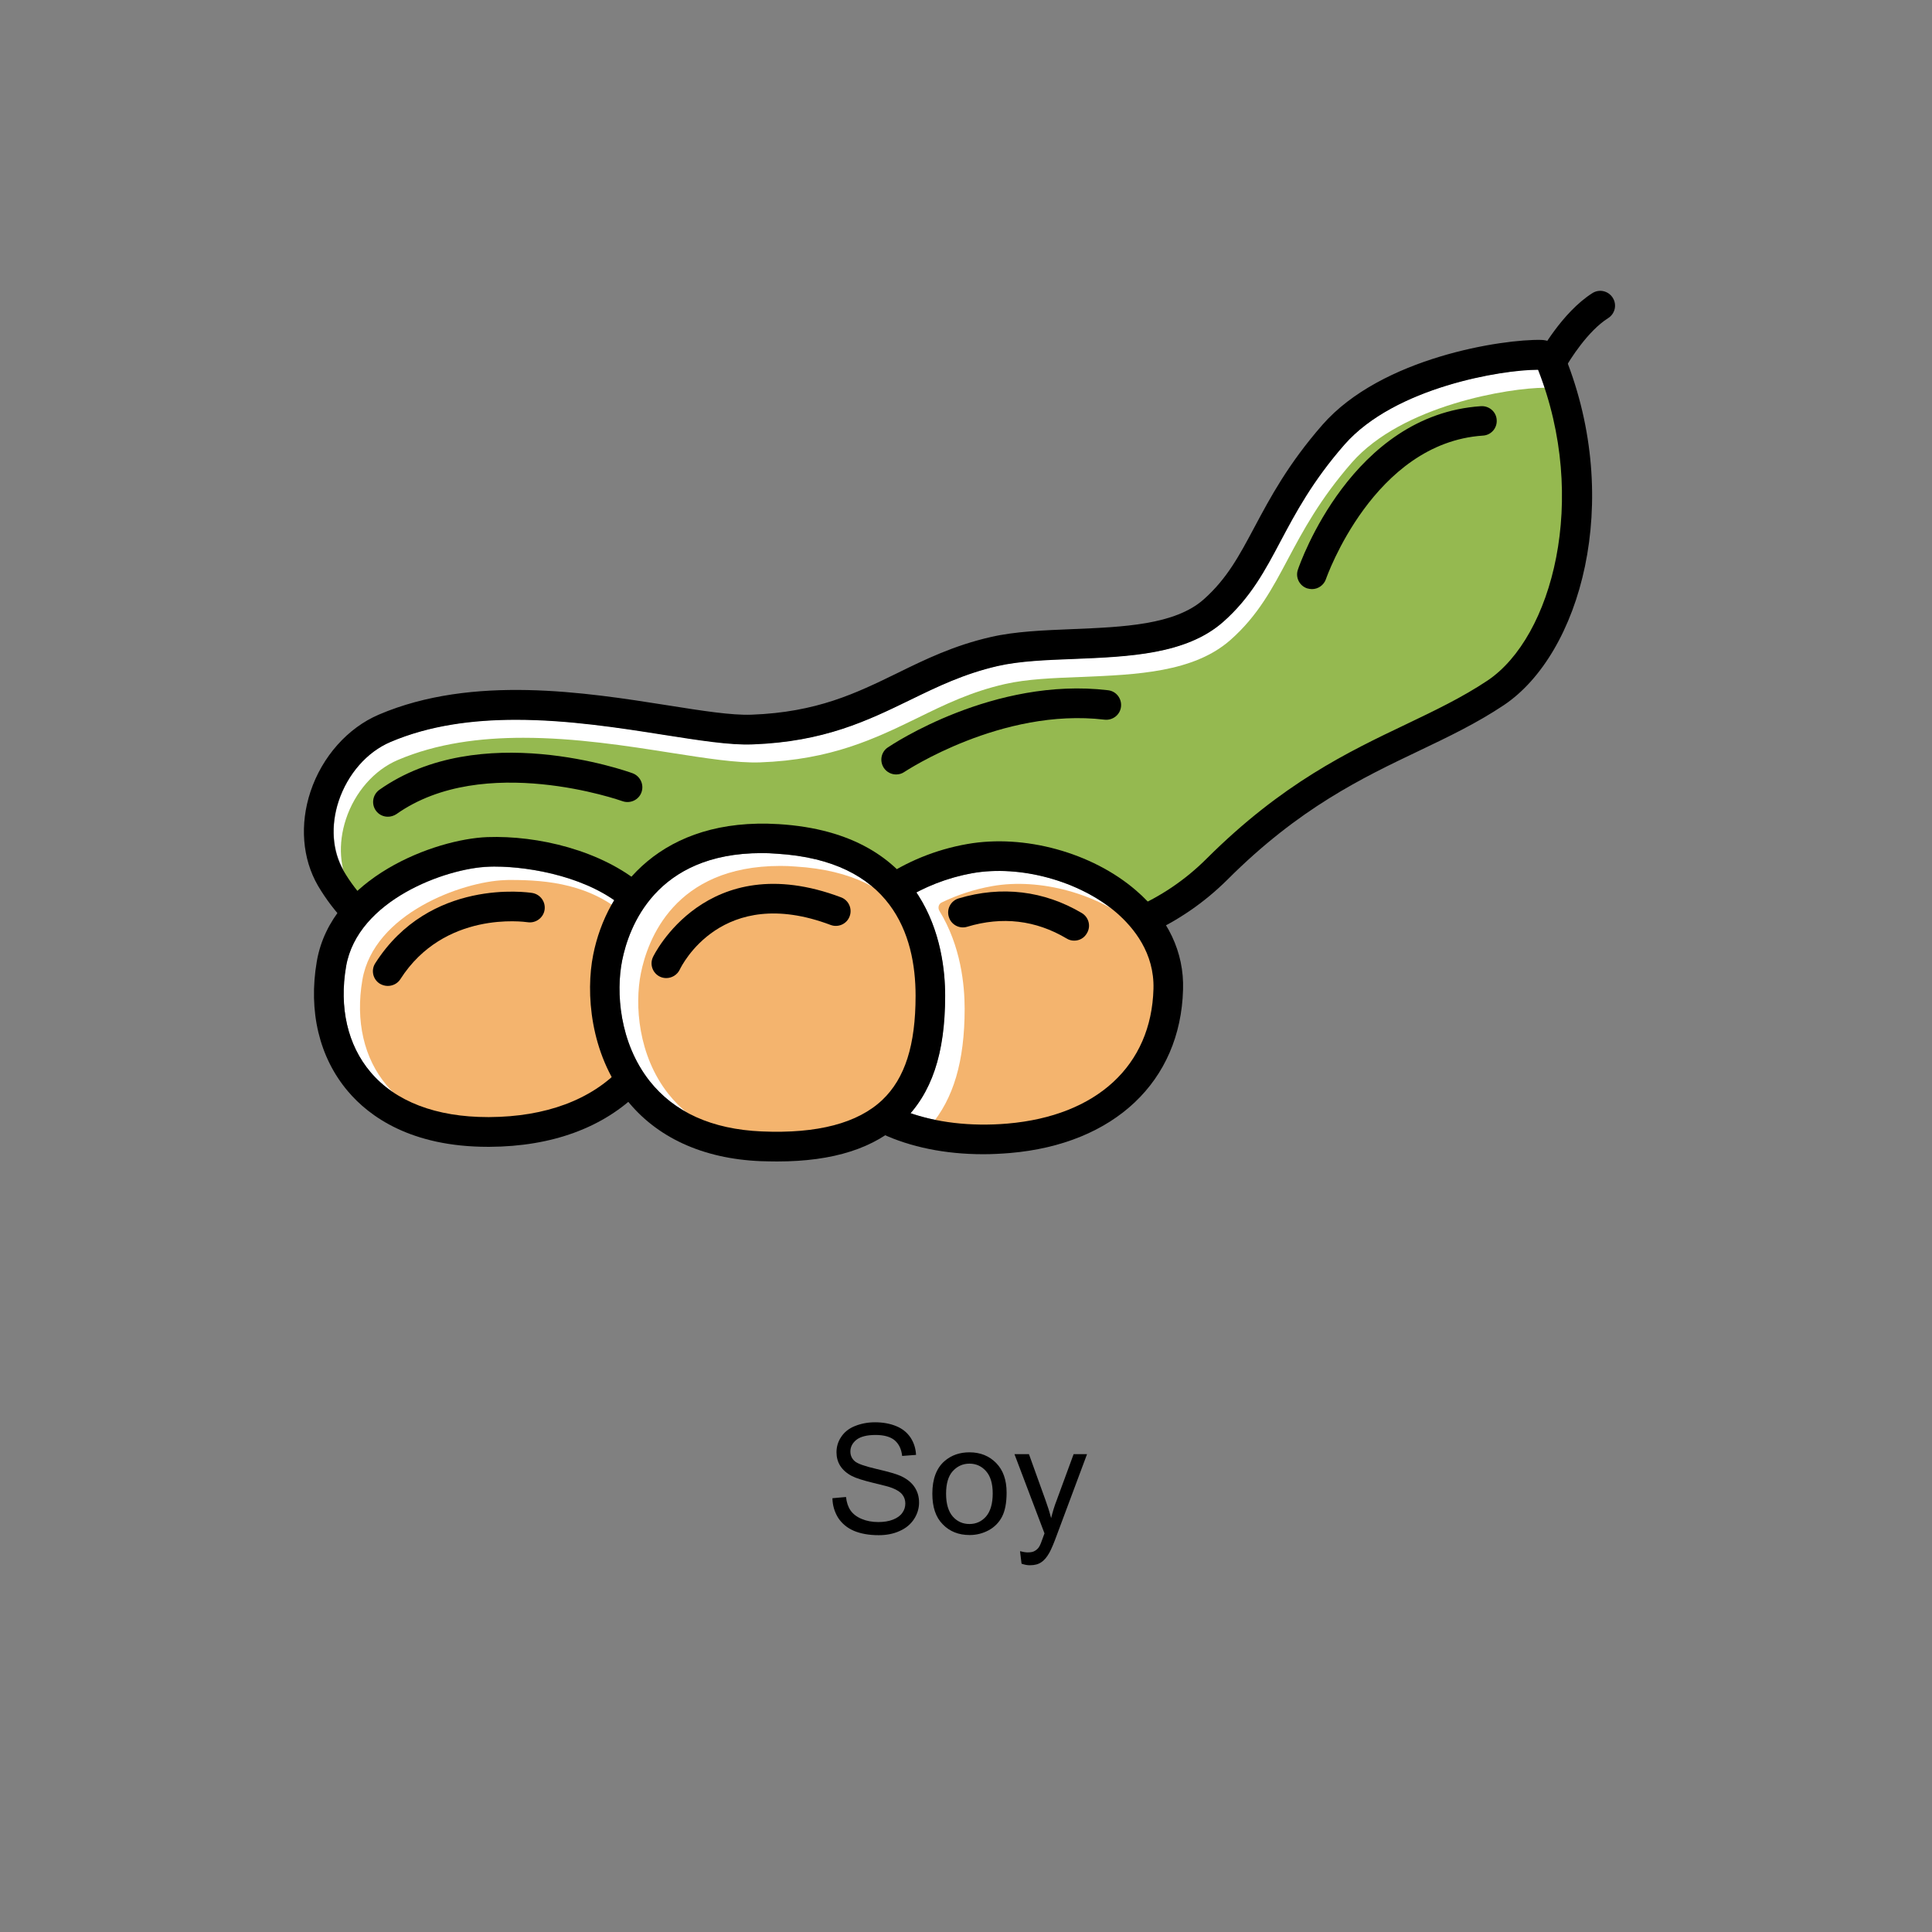 <?xml version="1.0" encoding="utf-8"?>
<!-- Generator: Adobe Illustrator 27.6.1, SVG Export Plug-In . SVG Version: 6.00 Build 0)  -->
<svg version="1.1" id="Ebene_1" xmlns="http://www.w3.org/2000/svg" xmlns:xlink="http://www.w3.org/1999/xlink" x="0px" y="0px"
	 viewBox="0 0 128 128" style="enable-background:new 0 0 128 128;" xml:space="preserve">
<rect x="0" y="0" width="128" height="128" fill="#808080" stroke="none"/>
<style type="text/css">
	.st0{fill:#FFFFFF;}
	.st1{fill:#F4B46E;}
	.st2{fill:#95B950;}
</style>
<g>
	<g>
		<path class="st0" d="M73.98,60.47c-2.45-2.11-6.37-3.19-9.55-2.62c-1.32,0.23-2.58,0.68-3.72,1.28c1.62,2.41,1.91,5.19,1.9,6.84
			c0,3.48-0.74,5.98-2.29,7.78c1.83,0.63,4.05,0.9,6.44,0.7c5.91-0.51,9.53-3.84,9.67-8.92C76.49,63.15,75.13,61.47,73.98,60.47z"/>
		<path class="st1" d="M75.27,61.33c-2.45-2.11-6.37-3.19-9.55-2.62c-1.17,0.21-2.3,0.58-3.33,1.08c-0.21,0.1-0.27,0.36-0.15,0.56
			c1.42,2.32,1.67,4.91,1.67,6.48c0,3.48-0.74,5.98-2.29,7.78c1.83,0.63,4.05,0.9,6.44,0.7c5.91-0.51,9.53-3.84,9.67-8.92
			C77.78,64.01,76.42,62.32,75.27,61.33z"/>
		<path class="st0" d="M79.97,56.86c4.99-4.99,9.36-7.07,13.22-8.9c1.91-0.91,3.7-1.76,5.38-2.89c4.3-2.88,6.73-12.03,3.35-20.59
			c-0.01,0-0.02,0-0.03,0c-2.35,0-9.46,1.15-12.8,4.96c-2.12,2.43-3.24,4.53-4.23,6.39c-1.02,1.92-1.98,3.74-3.8,5.35
			c-2.44,2.16-6.23,2.31-9.9,2.46c-1.86,0.07-3.61,0.14-5.05,0.47c-2.24,0.51-3.97,1.35-5.8,2.25c-2.8,1.36-5.69,2.77-10.44,2.94
			c-1.51,0.05-3.56-0.27-5.92-0.64c-2.86-0.45-6.29-0.99-9.75-0.99c-2.86,0-5.73,0.37-8.31,1.47c-1.56,0.66-2.85,2.13-3.44,3.92
			c-0.54,1.64-0.43,3.32,0.33,4.61c0.43,0.74,0.96,1.43,1.56,2.07c-0.25,0.23-0.49,0.47-0.71,0.73c1.76-2.06,6.15-3.55,9.96-3.95
			c3.82-0.4,8.26,2.54,8.26,2.54s2.74-3.15,7.43-3.6c4.69-0.45,9.09,2.52,9.09,2.52l7.5-2.52c4.46,0.82,7.91,3.32,9.45,4.61
			C76.98,59.31,78.54,58.28,79.97,56.86z"/>
		<path d="M71.17,62.32c-0.17,0-0.34-0.04-0.5-0.14c-2.05-1.22-4.27-1.48-6.59-0.78c-0.52,0.16-1.07-0.14-1.22-0.66
			c-0.16-0.52,0.14-1.07,0.66-1.22c2.83-0.85,5.65-0.51,8.15,0.97c0.47,0.28,0.62,0.88,0.34,1.34
			C71.83,62.15,71.51,62.32,71.17,62.32z"/>
		<path class="st2" d="M80.43,58.07c4.99-4.99,9.36-7.07,13.22-8.9c1.91-0.91,3.7-1.76,5.38-2.89c4.3-2.88,7.85-12.03,4.48-20.59
			c-0.01,0-1.14,0-1.15,0c-2.35,0-9.46,1.15-12.8,4.96c-2.12,2.43-3.24,4.53-4.23,6.39c-1.02,1.92-1.98,3.74-3.8,5.35
			c-2.44,2.16-6.23,2.31-9.9,2.46c-1.86,0.07-3.61,0.14-5.05,0.47c-2.24,0.51-3.97,1.35-5.8,2.25c-2.8,1.36-5.69,2.77-10.44,2.94
			c-1.51,0.05-3.56-0.27-5.92-0.64c-2.86-0.45-6.29-0.99-9.75-0.99c-2.86,0-5.73,0.37-8.31,1.47c-1.56,0.66-2.85,2.13-3.44,3.92
			c-0.54,1.64-0.43,3.32,0.33,4.61c0.43,0.74,0.52,0.53,1.12,1.17c-0.25,0.23,3.25-3.02,7.79-3.52c3.81-0.42,9.72,2.9,9.72,2.9
			s3.05-3.51,7.74-3.97c4.69-0.45,9.9,3.1,9.9,3.1s4.59-1.92,6.54-2.03c6.11-0.36,8.22,2.54,9.75,4.75
			C77.44,60.52,79.01,59.49,80.43,58.07z"/>
		<path d="M103.7,23.65c-0.27-0.67-0.89-1.11-1.59-1.13c-2.51-0.06-10.57,1.14-14.5,5.63c-2.27,2.6-3.45,4.81-4.49,6.76
			c-1.02,1.91-1.82,3.42-3.37,4.8c-1.92,1.7-5.35,1.83-8.68,1.97c-1.95,0.08-3.79,0.15-5.41,0.52c-2.46,0.56-4.37,1.49-6.22,2.4
			c-2.73,1.33-5.31,2.59-9.65,2.75c-1.32,0.05-3.28-0.26-5.55-0.62c-5.45-0.86-12.91-2.04-19.13,0.61
			c-2.07,0.88-3.77,2.79-4.54,5.11c-0.72,2.17-0.54,4.44,0.49,6.22c0.54,0.92,1.2,1.78,1.97,2.57c0.37-0.54,0.8-1.03,1.29-1.48
			c-0.6-0.64-1.13-1.33-1.56-2.07c-0.75-1.29-0.87-2.98-0.33-4.61c0.6-1.79,1.88-3.26,3.44-3.92c2.58-1.1,5.45-1.47,8.31-1.47
			c3.46,0,6.89,0.54,9.75,0.99c2.37,0.37,4.41,0.7,5.92,0.64c4.75-0.17,7.64-1.58,10.44-2.94c1.83-0.89,3.56-1.73,5.8-2.25
			c1.44-0.33,3.19-0.4,5.05-0.47c3.67-0.15,7.46-0.3,9.9-2.46c1.82-1.61,2.78-3.42,3.8-5.35c0.99-1.86,2.1-3.96,4.23-6.39
			c3.34-3.81,10.45-4.96,12.8-4.96c0.01,0,0.02,0,0.03,0c3.37,8.56,0.95,17.71-3.35,20.59c-1.68,1.12-3.48,1.98-5.38,2.89
			c-3.86,1.84-8.22,3.92-13.22,8.9c-1.47,1.47-3.1,2.53-4.81,3.28c0.43,0.51,0.8,1.06,1.08,1.66c1.8-0.83,3.53-1.98,5.11-3.55
			c4.75-4.75,8.96-6.75,12.67-8.52c1.97-0.94,3.83-1.83,5.63-3.03C104.71,43.32,107.54,33.25,103.7,23.65z"/>
		<path d="M75.26,58.99c-2.91-2.51-7.4-3.74-11.18-3.07c-2.11,0.37-4.05,1.18-5.7,2.31c0.29,0.21,0.55,0.43,0.8,0.66
			c0.25,0.23,0.48,0.47,0.69,0.72c1.34-0.85,2.9-1.46,4.55-1.76c3.18-0.56,7.1,0.52,9.55,2.62c1.15,1,2.52,2.68,2.45,5.05
			c-0.14,5.08-3.76,8.41-9.67,8.92c-2.47,0.21-4.76-0.08-6.63-0.76c-0.46,0.54-1.01,1.03-1.68,1.44c1.87,0.87,4.17,1.35,6.7,1.35
			c0.58,0,1.17-0.03,1.78-0.08c6.9-0.59,11.29-4.74,11.46-10.82C78.46,63.09,77.38,60.81,75.26,58.99z"/>
		<path class="st0" d="M32.78,57.42c-0.14,0-0.28,0-0.42,0.01c-2.82,0.1-8.67,2.21-9.43,6.6c-0.47,2.73,0.1,5.22,1.62,7.01
			c1.65,1.95,4.34,2.98,7.78,2.98c0.03,0,0.06,0,0.09,0c3.63-0.02,6.58-1.09,8.56-3.09c-0.46-1.17-1.01-3.18-0.73-5.62
			c0.46-3.91,1.36-5.35,1.2-5.07C39.12,58.15,35.23,57.42,32.78,57.42z"/>
		<path class="st0" d="M50.46,56.52c-7.04,0-8.8,4.92-9.24,7.11l0,0c-0.42,2.09-0.19,5.43,1.81,7.98c1.64,2.08,4.14,3.21,7.44,3.35
			c3.69,0.16,6.37-0.55,7.99-2.09c1.5-1.43,2.2-3.63,2.2-6.9c0-4.04-1.59-8.95-9.2-9.41C51.11,56.53,50.78,56.52,50.46,56.52z
			 M40.26,63.44L40.26,63.44L40.26,63.44z"/>
		<path class="st1" d="M33.86,58.3c-0.14,0-0.28,0-0.42,0.01c-2.82,0.1-8.67,2.21-9.43,6.6c-0.47,2.73,0.1,5.22,1.62,7.01
			c1.65,1.95,4.34,2.98,7.78,2.98c0.03,0,0.06,0,0.09,0c3.63-0.02,6.58-1.09,8.56-3.09c-0.46-1.17-1.79-3.26-1.8-5.72
			c0-3.79,1.39-5.69,1.23-5.41C39.16,58.59,36.3,58.3,33.86,58.3z"/>
		<path d="M41.26,70.64c-0.04,0.04-0.07,0.08-0.11,0.12c-1.98,2.11-5,3.23-8.73,3.25c-0.03,0-0.06,0-0.09,0
			c-3.44,0-6.13-1.03-7.78-2.98c-1.52-1.79-2.09-4.28-1.62-7.01c0.76-4.39,6.62-6.5,9.43-6.6c0.13-0.01,0.27-0.01,0.42-0.01
			c2.45,0,6.34,0.73,8.68,2.83c0.31-0.54,0.69-1.07,1.13-1.57c-2.74-2.34-6.98-3.33-10.3-3.21c-3.46,0.13-10.34,2.67-11.3,8.23
			c-0.57,3.31,0.16,6.37,2.06,8.61c1.42,1.68,4.19,3.68,9.28,3.68c0.03,0,0.07,0,0.1,0c4.15-0.02,7.57-1.28,9.93-3.65
			C41.93,71.8,41.56,71.23,41.26,70.64z"/>
		<path class="st1" d="M51.7,57.37c-7.04,0-8.8,4.92-9.24,7.11l0,0c-0.42,2.09-0.19,5.43,1.81,7.98c1.64,2.08,4.14,3.21,7.44,3.35
			c3.69,0.16,6.37-0.55,7.99-2.09c1.5-1.43,2.2-3.63,2.2-6.9c0-4.04-1.59-8.95-9.2-9.41C52.35,57.38,52.02,57.37,51.7,57.37z
			 M41.5,64.29L41.5,64.29L41.5,64.29z"/>
		<path d="M51.49,76.95c-0.36,0-0.72-0.01-1.1-0.02c-3.84-0.16-6.92-1.58-8.9-4.1c-2.41-3.07-2.69-7.08-2.19-9.57l0,0
			c0.89-4.5,4.59-9.13,12.28-8.66c9.97,0.61,11.04,8.16,11.04,11.37c0,3.84-0.89,6.49-2.8,8.32C57.95,76.07,55.22,76.95,51.49,76.95
			z M50.46,56.52c-7.04,0-8.8,4.92-9.24,7.11l0,0c-0.42,2.09-0.19,5.43,1.81,7.98c1.64,2.08,4.14,3.21,7.44,3.35
			c3.69,0.16,6.37-0.55,7.99-2.09c1.5-1.43,2.2-3.63,2.2-6.9c0-4.04-1.59-8.95-9.2-9.41C51.11,56.53,50.78,56.52,50.46,56.52z
			 M40.26,63.44L40.26,63.44L40.26,63.44z"/>
		<path d="M102.79,24.99c-0.16,0-0.32-0.04-0.46-0.12c-0.48-0.26-0.66-0.85-0.4-1.33c0.06-0.12,1.55-2.84,3.57-4.12
			c0.46-0.29,1.06-0.15,1.35,0.31c0.29,0.46,0.15,1.06-0.31,1.35c-1.32,0.83-2.53,2.73-2.89,3.39
			C103.48,24.81,103.14,24.99,102.79,24.99z"/>
		<path d="M25.7,54.11c-0.31,0-0.61-0.14-0.8-0.41c-0.31-0.44-0.21-1.05,0.23-1.37c6.65-4.7,16.37-1.25,16.78-1.1
			c0.51,0.19,0.77,0.75,0.59,1.26c-0.18,0.51-0.75,0.77-1.26,0.59c-0.09-0.03-9.17-3.25-14.98,0.86
			C26.09,54.05,25.89,54.11,25.7,54.11z"/>
		<path d="M59.37,51.31c-0.31,0-0.62-0.15-0.81-0.43c-0.3-0.45-0.19-1.06,0.26-1.36c0.28-0.19,7.02-4.69,14.59-3.79
			c0.54,0.06,0.92,0.55,0.86,1.09c-0.06,0.54-0.55,0.92-1.09,0.86c-6.82-0.81-13.19,3.42-13.26,3.46
			C59.75,51.26,59.56,51.31,59.37,51.31z"/>
		<path d="M86.92,39.03c-0.1,0-0.21-0.02-0.32-0.05c-0.51-0.17-0.79-0.73-0.61-1.24c0.14-0.42,3.58-10.26,12.13-10.83
			c0.54-0.03,1.01,0.37,1.04,0.91c0.04,0.54-0.37,1.01-0.91,1.04c-7.24,0.48-10.37,9.41-10.4,9.5
			C87.71,38.77,87.33,39.03,86.92,39.03z"/>
		<path d="M25.69,65.32c-0.18,0-0.36-0.05-0.53-0.15c-0.46-0.29-0.59-0.9-0.3-1.35c3.61-5.67,10.13-4.7,10.4-4.66
			c0.54,0.09,0.9,0.59,0.82,1.12c-0.08,0.53-0.59,0.9-1.12,0.82c-0.23-0.03-5.53-0.78-8.44,3.78
			C26.34,65.16,26.02,65.32,25.69,65.32z"/>
		<path d="M44.14,64.8c-0.14,0-0.28-0.03-0.41-0.09c-0.49-0.23-0.7-0.81-0.47-1.3c0.03-0.07,3.52-7.33,12.46-3.96
			c0.51,0.19,0.76,0.76,0.57,1.26c-0.19,0.51-0.76,0.76-1.26,0.57c-7.21-2.72-9.88,2.72-9.99,2.95
			C44.87,64.59,44.51,64.8,44.14,64.8z"/>
	</g>
	<g>
		<path d="M55.15,99.26l0.9-0.08c0.04,0.36,0.14,0.66,0.3,0.89c0.16,0.23,0.4,0.42,0.73,0.56c0.33,0.14,0.7,0.21,1.11,0.21
			c0.36,0,0.69-0.05,0.97-0.16c0.28-0.11,0.49-0.26,0.62-0.45c0.14-0.19,0.2-0.4,0.2-0.62c0-0.23-0.07-0.43-0.2-0.59
			c-0.13-0.17-0.35-0.31-0.65-0.43c-0.19-0.08-0.62-0.19-1.29-0.35c-0.66-0.16-1.13-0.31-1.4-0.45c-0.35-0.18-0.6-0.41-0.77-0.67
			c-0.17-0.27-0.25-0.57-0.25-0.9c0-0.37,0.1-0.71,0.31-1.02c0.21-0.32,0.51-0.56,0.91-0.72c0.4-0.16,0.84-0.25,1.33-0.25
			c0.54,0,1.01,0.09,1.42,0.26c0.41,0.17,0.72,0.43,0.94,0.76c0.22,0.34,0.34,0.72,0.36,1.14l-0.92,0.07
			c-0.05-0.46-0.22-0.8-0.5-1.04c-0.28-0.23-0.7-0.35-1.26-0.35c-0.58,0-1,0.11-1.27,0.32c-0.26,0.21-0.4,0.47-0.4,0.77
			c0,0.26,0.09,0.47,0.28,0.64c0.18,0.17,0.67,0.34,1.44,0.52c0.78,0.18,1.31,0.33,1.6,0.46c0.42,0.19,0.73,0.44,0.93,0.74
			c0.2,0.3,0.3,0.64,0.3,1.03c0,0.38-0.11,0.75-0.33,1.09c-0.22,0.34-0.54,0.61-0.95,0.79c-0.41,0.19-0.88,0.28-1.39,0.28
			c-0.65,0-1.2-0.1-1.65-0.29c-0.44-0.19-0.79-0.48-1.04-0.86C55.29,100.17,55.16,99.74,55.15,99.26z"/>
		<path d="M61.77,98.96c0-0.97,0.27-1.69,0.81-2.16c0.45-0.39,1-0.58,1.65-0.58c0.72,0,1.31,0.24,1.77,0.71
			c0.46,0.47,0.69,1.12,0.69,1.96c0,0.67-0.1,1.2-0.3,1.59c-0.2,0.39-0.5,0.69-0.88,0.9c-0.39,0.21-0.81,0.32-1.27,0.32
			c-0.73,0-1.33-0.24-1.78-0.71C61.99,100.52,61.77,99.84,61.77,98.96z M62.68,98.96c0,0.67,0.15,1.17,0.44,1.51
			c0.29,0.33,0.66,0.5,1.11,0.5c0.44,0,0.81-0.17,1.1-0.5c0.29-0.34,0.44-0.85,0.44-1.53c0-0.65-0.15-1.14-0.44-1.47
			c-0.29-0.33-0.66-0.5-1.1-0.5c-0.44,0-0.81,0.17-1.11,0.5C62.83,97.79,62.68,98.29,62.68,98.96z"/>
		<path d="M67.68,103.6l-0.1-0.83c0.19,0.05,0.36,0.08,0.51,0.08c0.2,0,0.36-0.03,0.47-0.1c0.12-0.07,0.22-0.16,0.29-0.28
			c0.06-0.09,0.15-0.31,0.27-0.66c0.02-0.05,0.04-0.12,0.08-0.22l-1.99-5.25h0.96l1.09,3.03c0.14,0.38,0.27,0.79,0.38,1.21
			c0.1-0.41,0.22-0.81,0.37-1.19l1.12-3.05h0.89l-1.99,5.33c-0.21,0.58-0.38,0.97-0.5,1.19c-0.16,0.29-0.34,0.51-0.54,0.64
			c-0.2,0.14-0.45,0.2-0.73,0.2C68.08,103.71,67.89,103.67,67.68,103.6z"/>
	</g>
</g>
</svg>
